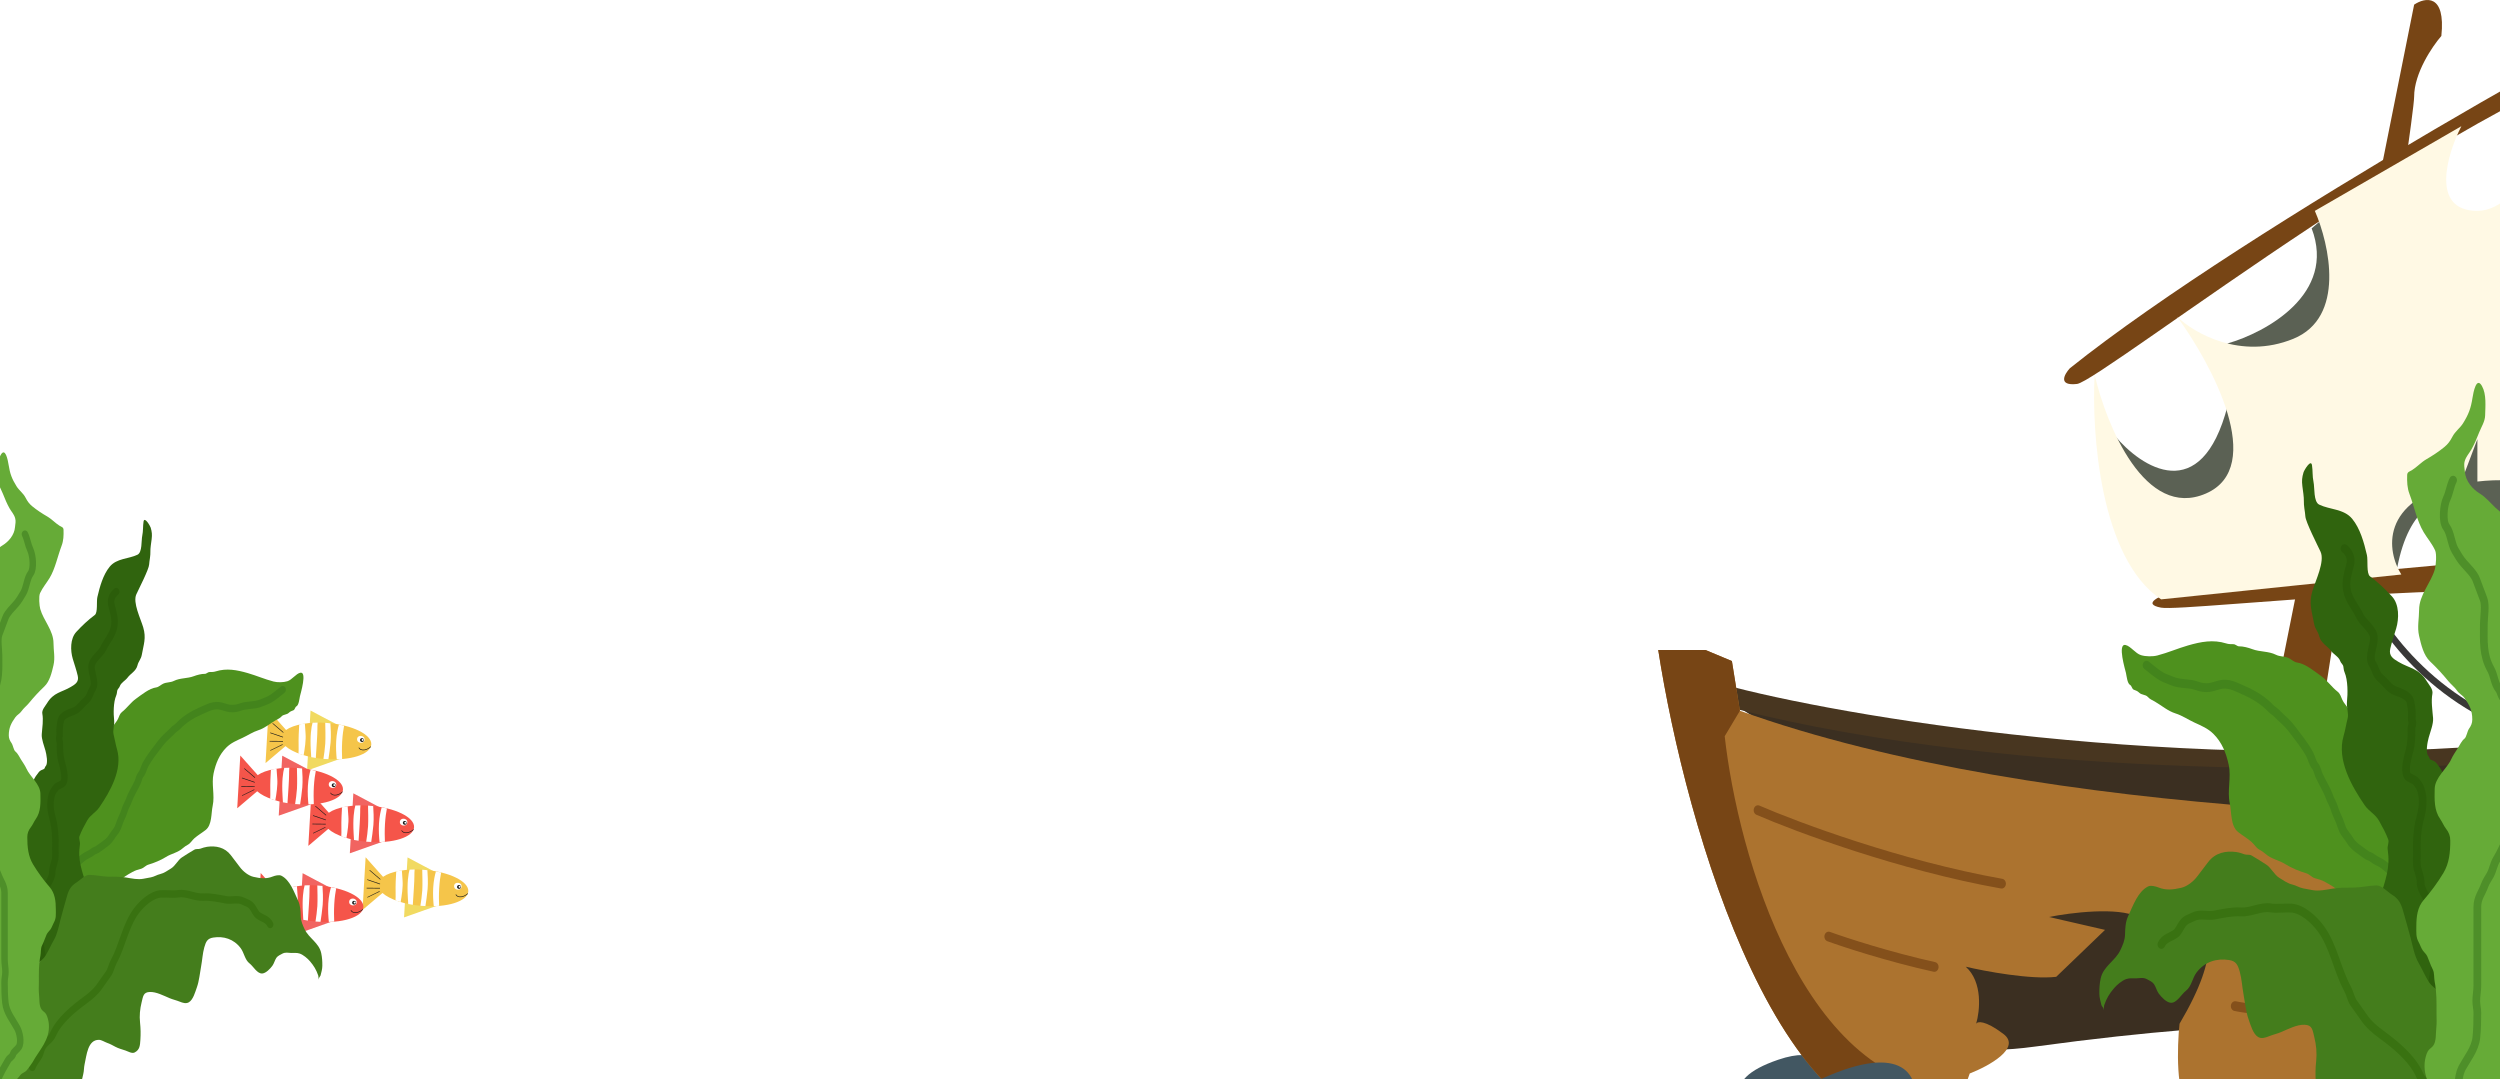 <svg preserveAspectRatio="none" width="1779" height="768" viewBox="0 0 1779 668" fill="none" xmlns="http://www.w3.org/2000/svg">
<g opacity="0.9">
<g filter="url(#filter0_d_0_1)">
<path d="M242.503 446.542L220.983 436.612L219.851 453.512L242.503 446.542Z" fill="#EFD650"/>
<path d="M241.149 466.766L219.629 456.836L218.496 473.736L241.149 466.766Z" fill="#EFD650"/>
<path fill-rule="evenodd" clip-rule="evenodd" d="M203.163 458.637C208.238 462.609 218.884 465.809 231.357 466.645C249.09 467.833 263.802 463.793 264.215 457.62C264.629 451.448 250.588 445.481 232.854 444.292C220.16 443.442 209.014 445.271 203.553 448.643L191.142 436.508L188.955 469.149L203.163 458.637Z" fill="#F4BF36"/>
<ellipse cx="2.667" cy="2.134" rx="2.667" ry="2.134" transform="matrix(-0.998 -0.067 -0.067 0.998 259.569 452.497)" fill="white"/>
<ellipse cx="1.399" cy="1.174" rx="1.399" ry="1.174" transform="matrix(-0.998 -0.066 -0.066 0.998 259.086 453.827)" fill="black"/>
<ellipse cx="0.732" cy="0.614" rx="0.732" ry="0.614" transform="matrix(-0.998 -0.066 -0.066 0.998 258.834 454.259)" fill="white"/>
<path fill-rule="evenodd" clip-rule="evenodd" d="M263.693 459.372C263.836 459.109 263.951 458.841 264.037 458.568C262.725 459.763 260.998 460.55 259.403 460.776C257.689 461.019 256.196 460.61 255.488 459.463L255.148 459.672C255.979 461.019 257.679 461.423 259.459 461.171C260.893 460.968 262.421 460.336 263.693 459.372Z" fill="black"/>
<path fill-rule="evenodd" clip-rule="evenodd" d="M243.449 466.587C243.309 463.749 243.222 459.761 243.494 455.697C243.779 451.443 244.391 448.097 244.877 445.97C243.683 445.712 242.449 445.477 241.182 445.267C240.479 447.343 239.542 450.845 239.236 455.411C238.949 459.701 239.286 463.919 239.636 466.79C240.94 466.752 242.213 466.684 243.449 466.587Z" fill="white"/>
<path fill-rule="evenodd" clip-rule="evenodd" d="M233.707 466.727C234.221 463.888 234.923 459.686 235.262 456.215C235.658 452.147 235.339 447.166 235.108 444.517C233.906 444.388 232.682 444.282 231.44 444.198C231.541 447.257 231.701 453.506 231.465 457.03C231.274 459.877 230.632 463.828 230.142 466.564C231.346 466.642 232.535 466.696 233.707 466.727Z" fill="white"/>
<path fill-rule="evenodd" clip-rule="evenodd" d="M224.724 465.985C225.153 460.605 225.923 450.529 225.851 448.456C225.799 446.977 225.916 445.318 226.04 444.062C224.805 444.067 223.593 444.098 222.41 444.154C221.561 446.832 220.555 452.147 221.196 461.509C221.301 463.057 221.389 464.369 221.462 465.475C222.525 465.663 223.613 465.833 224.724 465.985Z" fill="white"/>
<path fill-rule="evenodd" clip-rule="evenodd" d="M216.046 464.312C216.871 460.417 217.821 454.788 217.44 450.921C217.175 448.233 217.025 446.139 216.94 444.611C215.539 444.783 214.199 444.994 212.928 445.241C212.665 448.712 212.37 453.839 212.494 458.253C212.55 460.245 212.502 461.903 212.402 463.265C213.558 463.638 214.775 463.988 216.046 464.312Z" fill="white"/>
<path d="M201.629 450.219L193.991 444.539" stroke="black" stroke-width="0.399"/>
<path d="M201.434 453.1L192.311 450.387" stroke="black" stroke-width="0.399"/>
<path d="M201.372 455.682L191.854 455.609" stroke="black" stroke-width="0.399"/>
<path d="M201.133 457.606L192.375 461.333" stroke="black" stroke-opacity="0.86" stroke-width="0.399"/>
</g>
<g filter="url(#filter1_d_0_1)">
<path d="M311.534 537.452L290.013 527.522L288.881 544.422L311.534 537.452Z" fill="#EFD650"/>
<path d="M310.177 557.676L288.657 547.746L287.525 564.645L310.177 557.676Z" fill="#EFD650"/>
<path fill-rule="evenodd" clip-rule="evenodd" d="M272.19 549.545C277.265 553.518 287.91 556.718 300.383 557.553C318.117 558.742 332.828 554.701 333.241 548.529C333.655 542.356 319.614 536.389 301.881 535.201C289.186 534.35 278.04 536.179 272.579 539.551L260.168 527.416L257.981 560.058L272.19 549.545Z" fill="#F4BF36"/>
<ellipse cx="2.667" cy="2.134" rx="2.667" ry="2.134" transform="matrix(-0.998 -0.067 -0.067 0.998 328.598 543.407)" fill="white"/>
<ellipse cx="1.399" cy="1.174" rx="1.399" ry="1.174" transform="matrix(-0.998 -0.066 -0.066 0.998 328.115 544.737)" fill="black"/>
<ellipse cx="0.732" cy="0.614" rx="0.732" ry="0.614" transform="matrix(-0.998 -0.066 -0.066 0.998 327.862 545.168)" fill="white"/>
<path fill-rule="evenodd" clip-rule="evenodd" d="M332.717 550.286C332.86 550.023 332.976 549.755 333.062 549.482C331.751 550.675 330.026 551.46 328.433 551.686C326.719 551.929 325.225 551.52 324.517 550.373L324.178 550.582C325.008 551.929 326.708 552.333 328.489 552.081C329.92 551.878 331.447 551.247 332.717 550.286Z" fill="black"/>
<path fill-rule="evenodd" clip-rule="evenodd" d="M312.478 557.497C312.337 554.659 312.25 550.671 312.522 546.607C312.808 542.353 313.42 539.007 313.905 536.88C312.711 536.622 311.478 536.388 310.21 536.177C309.507 538.253 308.57 541.755 308.265 546.321C307.977 550.611 308.314 554.829 308.664 557.7C309.968 557.662 311.241 557.594 312.478 557.497Z" fill="white"/>
<path fill-rule="evenodd" clip-rule="evenodd" d="M302.733 557.635C303.248 554.796 303.949 550.595 304.288 547.123C304.685 543.055 304.365 538.075 304.134 535.425C302.932 535.297 301.708 535.19 300.467 535.107C300.568 538.166 300.727 544.415 300.491 547.938C300.3 550.786 299.658 554.736 299.168 557.472C300.372 557.55 301.562 557.604 302.733 557.635Z" fill="white"/>
<path fill-rule="evenodd" clip-rule="evenodd" d="M293.751 556.894C294.18 551.513 294.95 541.437 294.878 539.365C294.827 537.886 294.943 536.227 295.067 534.971C293.832 534.975 292.621 535.006 291.438 535.062C290.588 537.74 289.583 543.055 290.223 552.417C290.329 553.966 290.417 555.277 290.489 556.383C291.552 556.571 292.641 556.742 293.751 556.894Z" fill="white"/>
<path fill-rule="evenodd" clip-rule="evenodd" d="M285.075 555.223C285.899 551.327 286.85 545.698 286.469 541.832C286.204 539.144 286.053 537.05 285.968 535.521C284.568 535.694 283.227 535.904 281.956 536.151C281.693 539.622 281.399 544.749 281.522 549.163C281.578 551.155 281.531 552.814 281.431 554.175C282.586 554.548 283.804 554.899 285.075 555.223Z" fill="white"/>
<path d="M270.656 541.128L263.018 535.449" stroke="black" stroke-width="0.399"/>
<path d="M270.465 544.009L261.341 541.297" stroke="black" stroke-width="0.399"/>
<path d="M270.4 546.592L260.882 546.518" stroke="black" stroke-width="0.399"/>
<path d="M270.162 548.514L261.403 552.241" stroke="black" stroke-opacity="0.86" stroke-width="0.399"/>
</g>
<g filter="url(#filter2_d_0_1)">
<path d="M272.953 497.785L251.432 487.855L250.3 504.755L272.953 497.785Z" fill="#EF5350"/>
<path d="M271.596 518.008L250.076 508.079L248.944 524.978L271.596 518.008Z" fill="#EF5350"/>
<path fill-rule="evenodd" clip-rule="evenodd" d="M233.612 509.879C238.687 513.852 249.332 517.051 261.805 517.887C279.539 519.075 294.25 515.035 294.663 508.862C295.077 502.69 281.036 496.723 263.303 495.535C250.608 494.684 239.462 496.513 234.001 499.885L221.59 487.75L219.403 520.392L233.612 509.879Z" fill="#F44336"/>
<ellipse cx="2.667" cy="2.134" rx="2.667" ry="2.134" transform="matrix(-0.998 -0.067 -0.067 0.998 290.017 503.74)" fill="white"/>
<ellipse cx="1.399" cy="1.174" rx="1.399" ry="1.174" transform="matrix(-0.998 -0.066 -0.066 0.998 289.534 505.07)" fill="black"/>
<ellipse cx="0.732" cy="0.614" rx="0.732" ry="0.614" transform="matrix(-0.998 -0.066 -0.066 0.998 289.284 505.501)" fill="white"/>
<path fill-rule="evenodd" clip-rule="evenodd" d="M294.138 510.615C294.281 510.352 294.396 510.084 294.482 509.811C293.171 511.006 291.443 511.792 289.849 512.018C288.135 512.261 286.641 511.853 285.933 510.705L285.594 510.915C286.424 512.261 288.125 512.666 289.905 512.414C291.338 512.21 292.867 511.579 294.138 510.615Z" fill="black"/>
<path fill-rule="evenodd" clip-rule="evenodd" d="M273.9 517.829C273.759 514.991 273.672 511.003 273.944 506.939C274.229 502.685 274.841 499.34 275.327 497.212C274.133 496.955 272.9 496.72 271.632 496.509C270.929 498.586 269.992 502.088 269.686 506.654C269.399 510.943 269.736 515.161 270.086 518.032C271.39 517.994 272.663 517.926 273.9 517.829Z" fill="white"/>
<path fill-rule="evenodd" clip-rule="evenodd" d="M264.156 517.968C264.67 515.129 265.372 510.928 265.711 507.456C266.108 503.388 265.788 498.408 265.557 495.758C264.355 495.63 263.131 495.523 261.89 495.44C261.991 498.498 262.15 504.748 261.914 508.271C261.723 511.119 261.081 515.069 260.591 517.805C261.795 517.883 262.984 517.937 264.156 517.968Z" fill="white"/>
<path fill-rule="evenodd" clip-rule="evenodd" d="M255.171 517.228C255.6 511.847 256.37 501.771 256.298 499.699C256.247 498.22 256.363 496.561 256.487 495.305C255.252 495.31 254.041 495.341 252.858 495.396C252.008 498.075 251.003 503.389 251.643 512.751C251.749 514.3 251.837 515.611 251.909 516.717C252.972 516.905 254.061 517.076 255.171 517.228Z" fill="white"/>
<path fill-rule="evenodd" clip-rule="evenodd" d="M246.495 515.556C247.319 511.661 248.27 506.031 247.889 502.165C247.624 499.477 247.473 497.383 247.388 495.855C245.988 496.027 244.647 496.238 243.376 496.485C243.113 499.956 242.819 505.082 242.942 509.496C242.998 511.489 242.951 513.147 242.851 514.508C244.006 514.882 245.223 515.232 246.495 515.556Z" fill="white"/>
<path d="M232.076 501.461L224.438 495.782" stroke="black" stroke-width="0.399"/>
<path d="M231.884 504.342L222.76 501.629" stroke="black" stroke-width="0.399"/>
<path d="M231.819 506.925L222.301 506.852" stroke="black" stroke-width="0.399"/>
<path d="M231.581 508.848L222.822 512.575" stroke="black" stroke-opacity="0.86" stroke-width="0.399"/>
</g>
<g filter="url(#filter3_d_0_1)">
<path d="M236.867 547.21L215.346 537.28L214.214 554.179L236.867 547.21Z" fill="#EF5350"/>
<path d="M235.513 567.434L213.993 557.504L212.861 574.404L235.513 567.434Z" fill="#EF5350"/>
<path fill-rule="evenodd" clip-rule="evenodd" d="M197.529 559.304C202.603 563.276 213.249 566.476 225.722 567.312C243.455 568.5 258.167 564.46 258.58 558.287C258.994 552.115 244.953 546.148 227.22 544.959C214.525 544.109 203.379 545.938 197.918 549.31L185.507 537.175L183.32 569.816L197.529 559.304Z" fill="#F44336"/>
<ellipse cx="2.667" cy="2.134" rx="2.667" ry="2.134" transform="matrix(-0.998 -0.067 -0.067 0.998 253.932 553.165)" fill="white"/>
<ellipse cx="1.399" cy="1.174" rx="1.399" ry="1.174" transform="matrix(-0.998 -0.066 -0.066 0.998 253.449 554.494)" fill="black"/>
<ellipse cx="0.732" cy="0.614" rx="0.732" ry="0.614" transform="matrix(-0.998 -0.066 -0.066 0.998 253.198 554.926)" fill="white"/>
<path fill-rule="evenodd" clip-rule="evenodd" d="M258.057 560.04C258.2 559.777 258.315 559.509 258.401 559.236C257.09 560.431 255.363 561.217 253.769 561.443C252.055 561.686 250.561 561.277 249.854 560.13L249.514 560.339C250.344 561.686 252.045 562.09 253.825 561.838C255.258 561.635 256.786 561.003 258.057 560.04Z" fill="black"/>
<path fill-rule="evenodd" clip-rule="evenodd" d="M237.814 567.253C237.673 564.414 237.586 560.427 237.858 556.362C238.143 552.109 238.755 548.763 239.241 546.636C238.047 546.378 236.814 546.143 235.546 545.933C234.843 548.009 233.906 551.511 233.6 556.077C233.313 560.367 233.65 564.585 234 567.456C235.304 567.418 236.577 567.349 237.814 567.253Z" fill="white"/>
<path fill-rule="evenodd" clip-rule="evenodd" d="M228.072 567.394C228.586 564.555 229.288 560.353 229.627 556.882C230.023 552.814 229.704 547.834 229.473 545.184C228.271 545.055 227.047 544.949 225.805 544.865C225.906 547.924 226.066 554.173 225.83 557.697C225.639 560.544 224.997 564.495 224.507 567.231C225.711 567.309 226.9 567.363 228.072 567.394Z" fill="white"/>
<path fill-rule="evenodd" clip-rule="evenodd" d="M219.09 566.652C219.519 561.272 220.289 551.196 220.217 549.123C220.166 547.644 220.282 545.985 220.406 544.729C219.171 544.734 217.96 544.765 216.777 544.821C215.927 547.499 214.922 552.814 215.562 562.176C215.668 563.724 215.756 565.036 215.828 566.142C216.891 566.33 217.98 566.5 219.09 566.652Z" fill="white"/>
<path fill-rule="evenodd" clip-rule="evenodd" d="M210.411 564.981C211.236 561.086 212.187 555.456 211.805 551.59C211.541 548.901 211.39 546.807 211.305 545.279C209.905 545.451 208.564 545.662 207.293 545.909C207.03 549.38 206.735 554.507 206.859 558.921C206.915 560.914 206.868 562.572 206.768 563.933C207.923 564.307 209.14 564.657 210.411 564.981Z" fill="white"/>
<path d="M195.992 550.886L188.354 545.207" stroke="black" stroke-width="0.399"/>
<path d="M195.801 553.767L186.677 551.055" stroke="black" stroke-width="0.399"/>
<path d="M195.735 556.349L186.217 556.276" stroke="black" stroke-width="0.399"/>
<path d="M195.5 558.272L186.741 561.999" stroke="black" stroke-opacity="0.86" stroke-width="0.399"/>
</g>
<g filter="url(#filter4_d_0_1)">
<path d="M222.36 474.498L200.84 464.568L199.707 481.468L222.36 474.498Z" fill="#EF5350"/>
<path d="M221.003 494.722L199.483 484.792L198.351 501.691L221.003 494.722Z" fill="#EF5350"/>
<path fill-rule="evenodd" clip-rule="evenodd" d="M183.018 486.592C188.093 490.564 198.738 493.764 211.211 494.599C228.945 495.788 243.656 491.747 244.069 485.575C244.483 479.402 230.442 473.435 212.709 472.247C200.014 471.396 188.868 473.225 183.407 476.597L170.996 464.462L168.809 497.104L183.018 486.592Z" fill="#F44336"/>
<ellipse cx="2.667" cy="2.134" rx="2.667" ry="2.134" transform="matrix(-0.998 -0.067 -0.067 0.998 239.424 480.453)" fill="white"/>
<ellipse cx="1.399" cy="1.174" rx="1.399" ry="1.174" transform="matrix(-0.998 -0.066 -0.066 0.998 238.942 481.783)" fill="black"/>
<ellipse cx="0.732" cy="0.614" rx="0.732" ry="0.614" transform="matrix(-0.998 -0.066 -0.066 0.998 238.691 482.215)" fill="white"/>
<path fill-rule="evenodd" clip-rule="evenodd" d="M243.546 487.326C243.689 487.063 243.804 486.795 243.89 486.522C242.578 487.718 240.849 488.505 239.254 488.731C237.54 488.974 236.047 488.566 235.339 487.418L234.999 487.628C235.83 488.974 237.53 489.379 239.31 489.126C240.744 488.923 242.274 488.291 243.546 487.326Z" fill="black"/>
<path fill-rule="evenodd" clip-rule="evenodd" d="M223.307 494.541C223.166 491.703 223.079 487.715 223.352 483.651C223.637 479.397 224.249 476.052 224.734 473.924C223.54 473.667 222.307 473.432 221.039 473.221C220.336 475.298 219.4 478.8 219.094 483.366C218.806 487.655 219.143 491.873 219.493 494.744C220.798 494.706 222.071 494.638 223.307 494.541Z" fill="white"/>
<path fill-rule="evenodd" clip-rule="evenodd" d="M213.565 494.682C214.079 491.843 214.781 487.641 215.119 484.17C215.516 480.102 215.196 475.121 214.965 472.472C213.763 472.343 212.54 472.236 211.298 472.153C211.399 475.212 211.558 481.461 211.322 484.985C211.132 487.832 210.489 491.783 209.999 494.519C211.203 494.597 212.393 494.651 213.565 494.682Z" fill="white"/>
<path fill-rule="evenodd" clip-rule="evenodd" d="M204.58 493.94C205.009 488.559 205.779 478.483 205.707 476.411C205.656 474.932 205.772 473.273 205.897 472.017C204.661 472.022 203.45 472.053 202.267 472.109C201.417 474.787 200.412 480.102 201.052 489.464C201.158 491.012 201.246 492.323 201.318 493.43C202.381 493.618 203.47 493.788 204.58 493.94Z" fill="white"/>
<path fill-rule="evenodd" clip-rule="evenodd" d="M195.903 492.269C196.727 488.373 197.678 482.744 197.297 478.878C197.032 476.19 196.881 474.096 196.796 472.567C195.396 472.74 194.055 472.951 192.784 473.197C192.521 476.668 192.227 481.795 192.351 486.209C192.406 488.201 192.359 489.86 192.259 491.221C193.415 491.594 194.632 491.945 195.903 492.269Z" fill="white"/>
<path d="M181.485 478.175L173.847 472.495" stroke="black" stroke-width="0.399"/>
<path d="M181.291 481.055L172.167 478.343" stroke="black" stroke-width="0.399"/>
<path d="M181.229 483.637L171.71 483.564" stroke="black" stroke-width="0.399"/>
<path d="M180.99 485.56L172.231 489.287" stroke="black" stroke-opacity="0.86" stroke-width="0.399"/>
</g>
</g>
<path d="M1859.78 156.73C1850.67 132.114 1875.36 58.722 1888.84 25.104L1809.64 133.368C1745.86 148.869 1711.84 148.926 1655.79 133.368L1644.96 141.345C1662.74 181.915 1612.49 205.733 1585.13 212.571V251.318C1566.44 313.769 1523.78 289.495 1504.79 269.552L1534.99 333.371L1705.93 351.035C1722.69 276.315 1791.98 317.986 1786.28 345.907L1867.76 340.209C1823.31 317.986 1838.7 210.862 1844.4 197.186C1848.96 186.246 1836.42 176.673 1829.58 173.254C1843.45 178.003 1868.9 181.346 1859.78 156.73Z" fill="#5B6154"/>
<path d="M1685.99 371.548C1699.29 396.43 1746.05 448.7 1826.74 458.729" stroke="#393837" stroke-width="4.486"/>
<path d="M1764.05 311.148C1775.64 349.895 1810.44 435.823 1856.93 469.555" stroke="#393837" stroke-width="4.486"/>
<path d="M1255.79 692.351C1240.4 685.703 1220.8 669.103 1265.47 655.883C1321.31 639.359 1297.95 699.758 1255.79 692.351Z" fill="#425762"/>
<path d="M1733.86 690.072H1693.4C1675.74 676.396 1708.78 658.162 1733.86 667.279C1753.91 674.573 1742.21 685.513 1733.86 690.072Z" fill="#425762"/>
<path d="M1480.86 729.389V711.725L1546.96 674.687L1542.4 694.061L1480.86 729.389Z" fill="#AC732F"/>
<path d="M1483.71 736.227L1480.29 728.249L1542.4 693.491L1547.53 673.548L1551.52 686.083L1544.68 702.038L1483.71 736.227Z" fill="#6C4A25"/>
<path d="M1509.49 729.288L1517.41 713.503L1593.1 710.07L1580.34 725.337L1509.49 729.288Z" fill="#AC732F"/>
<path d="M1508.97 736.678L1509.49 728.014L1580.59 724.828L1594.13 709.308L1592.06 722.3L1578.79 733.489L1508.97 736.678Z" fill="#6C4A25"/>
<path d="M1448.01 647.787C1362.49 657.954 1365.28 626.356 1377.36 609.286L1448.01 550.974L1606.13 545.741V635.078C1589.06 635.078 1533.54 637.62 1448.01 647.787Z" fill="#3B2F21"/>
<path d="M1478.01 237.643C1464.33 239.01 1468.89 231.755 1472.88 227.956C1600.52 139.066 1897.39 -2.817 1891.69 4.591C1887.13 10.517 1893.59 21.495 1897.39 26.243C1768.61 48.466 1495.1 235.933 1478.01 237.643Z" fill="#774515"/>
<path d="M1329.86 490.068L1234.13 435.936C1563.48 490.068 1729.3 466.706 1803.94 466.706C1863.66 466.706 1886.56 500.895 1890.55 517.989L1329.86 490.068Z" fill="#3B2F21"/>
<path d="M1537.84 376.107C1523.71 373.827 1537.27 368.699 1545.82 366.42C1662.44 355.214 1891.8 335.308 1876.31 345.337C1860.81 355.366 1869.85 370.029 1876.31 376.107C1818.19 351.035 1555.5 378.956 1537.84 376.107Z" fill="#774515"/>
<path d="M1826.93 457.29C1573.44 480.995 1325.91 445.893 1233.83 425.379V438.485C1436.98 483.617 1705.49 478.184 1814.35 469.827L1880.69 506.866L1927.59 499.458L1826.93 457.29Z" fill="#483620"/>
<path d="M1717.9 2.881L1601.66 507.733H1640.41C1666.24 364.521 1717.9 74.449 1717.9 59.862C1717.9 45.275 1730.82 28.713 1737.27 22.255C1740.46 -4.184 1725.69 -1.677 1717.9 2.881Z" fill="#774515"/>
<path d="M1387.98 698.049C1268.09 722.665 1199.37 511.151 1180 402.318H1213.62L1232.42 409.155L1238.12 439.925C1455.56 507.846 1787.61 510.391 1926.45 503.174L1864.34 619.415C1795.39 657.592 1569.75 693.49 1557.78 684.943C1548.21 678.105 1549.24 647.906 1550.95 633.66C1581.94 588.075 1571.08 573.64 1561.77 572.121C1554.18 573.26 1535.45 573.944 1521.32 567.562C1507.18 561.18 1473.26 564.903 1458.07 567.562L1497.95 575.54L1463.2 604.6C1444.96 606.423 1412.67 601.181 1398.81 598.332C1411.11 607.905 1408.87 625.873 1406.21 633.66C1407.16 632.141 1412.37 631.267 1425.59 639.928C1438.81 648.589 1415.14 659.872 1401.66 664.43L1387.98 698.049Z" fill="#AC732F"/>
<path d="M1387.98 698.049C1268.09 722.665 1199.37 511.151 1180 402.318H1213.62L1232.42 409.155L1238.12 439.925L1227.3 455.678C1236.59 528.239 1283.32 673.725 1395.86 675.18L1387.98 698.049Z" fill="#774515"/>
<path d="M1307.64 729.958C1266.8 723.69 1207.58 702.379 1297.38 667.279C1409.64 623.404 1354.08 744.203 1307.64 729.958Z" fill="#425762"/>
<path d="M1537.84 370.978C1494.53 345.907 1488.27 267.843 1490.54 231.945C1498.9 263.284 1526.44 321.861 1569.75 305.45C1613.05 289.04 1574.12 225.677 1549.24 196.047C1561.2 206.113 1594.48 222.942 1631.86 209.722C1669.24 196.502 1657.69 151.412 1647.24 130.519L1751.52 78.096C1741.26 95.57 1729.18 130.519 1762.91 130.519C1796.65 130.519 1822.93 70.119 1831.86 39.919L1891.69 26.813C1848.96 74.107 1851.81 113.994 1844.4 130.519C1838.47 143.738 1806.98 146.283 1791.98 145.903L1831.86 152.741C1820.47 166.872 1827.11 187.499 1831.86 196.047C1815 191.944 1798.24 203.454 1791.98 209.722H1826.73C1797.1 255.307 1848.2 317.606 1877.45 343.057L1801.09 348.186L1791.98 332.801C1836.65 298.156 1791.22 295.193 1762.91 298.043V271.831L1751.52 298.043C1692.71 309.895 1698.53 341.348 1708.78 355.593L1537.84 370.978Z" fill="#FFF9E4"/>
<path d="M1250.94 501.458C1278.74 511.968 1352.33 535.778 1424.36 546.935" stroke="#774515" stroke-opacity="0.75" stroke-width="6.064" stroke-linecap="round"/>
<path d="M1623.85 573.615C1646.83 575.903 1701.18 579.106 1734.82 573.615" stroke="#774515" stroke-opacity="0.75" stroke-width="6.064" stroke-linecap="round"/>
<path d="M1301.27 579.678C1312.75 583.317 1343.86 592.169 1376.46 598.476" stroke="#774515" stroke-opacity="0.75" stroke-width="6.064" stroke-linecap="round"/>
<path d="M1590.5 622.73C1605.4 625.475 1652.93 629.319 1723.9 622.73" stroke="#774515" stroke-opacity="0.75" stroke-width="6.064" stroke-linecap="round"/>
<path d="M3.357 607.57C-0.435 610.338 -5.64 612.207 -10.254 611.051C-12.583 609.052 -11.814 601.903 -10.296 599.276C-8.753 596.604 -8.491 593.421 -6.901 590.729C-5.625 588.569 -2.407 584.89 -0.215 583.494C2.596 581.705 4.77 579.217 7.437 577.407C10.446 575.364 14.972 572.014 16.089 568.437C16.959 565.65 17.433 562.734 18.223 559.923C18.99 557.195 21.462 553.83 22.936 551.393C25.266 547.543 28.79 545.257 29.96 540.588L32.85 529.061C33.726 525.564 35.088 522.71 37.048 519.81C39.178 516.659 45.251 516.363 48.572 514.937C54.117 512.556 61.939 507.794 64.113 501.951C65.309 498.737 66.84 495.931 67.713 492.447C68.466 489.442 69.898 486.698 70.56 483.588C72.073 476.484 71.972 468.448 75.257 461.793C76.167 459.95 76.276 457.749 76.931 455.809C77.72 453.47 79.173 451.508 80.505 449.465C81.562 447.842 83.169 446.565 84.029 444.849C84.826 443.256 85.32 441.685 86.815 440.674C90.376 438.268 92.974 434.84 96.646 432.557C100.677 430.051 106.239 426.018 111.16 425.475C112.893 425.283 114.502 423.83 116.124 423.168C118.536 422.185 121.276 422.525 123.724 421.453C128.117 419.529 133.359 420.038 137.891 418.53C140.102 417.795 143.421 417.005 145.811 417.069C146.949 417.1 147.769 415.959 149.259 415.95C150.79 415.94 151.956 415.969 153.427 415.567C161.249 413.429 168.575 414.665 176.313 416.604C182.407 418.132 188.403 420.418 194.635 421.823C197.481 422.465 201.646 422.411 204.494 421.649C207.753 420.777 210.647 416.987 213.644 416.389C218.736 415.374 213.851 429.313 213.447 430.924C213.027 432.598 212.648 436.404 210.938 437.186C209.919 437.652 209.886 439.268 208.758 439.633C207.626 440 206.475 440.348 205.556 441.163C204.106 442.447 201.681 442.123 200.453 443.33C199.136 444.624 197.812 444.977 196.218 445.784C191.942 447.947 188.418 450.72 183.768 451.991C179.736 453.093 176.279 455.212 172.449 456.742C168.271 458.41 164.351 459.799 160.989 462.745C156.122 467.011 153.576 472.327 151.989 478.658C150.336 485.254 152.967 492.254 151.355 498.687C150.184 503.356 150.982 510.548 146.334 513.718C143.761 515.473 140.726 517.005 138.29 518.872C136.671 520.113 135.589 521.922 133.76 522.783C132.527 523.364 131.147 524.152 130.074 524.992C126.499 527.79 121.918 528.303 118.058 530.438C114.489 532.413 109.512 534.169 105.559 535.172C103.682 535.648 102.197 537.285 100.579 537.683C98.117 538.289 96.553 538.597 94.142 539.759C91.156 541.198 87.02 543.199 84.779 545.592C82.662 547.852 80.262 548.762 78.405 551.164C76.703 553.367 75.932 555.96 73.897 557.9C72.097 559.618 70.655 563.973 68.603 564.997C66.342 566.126 63.816 568.923 61.551 569.529C59.636 570.041 58.544 571.016 56.874 571.803C55.667 572.371 54.406 571.848 53.295 572.472C49.419 574.646 44.973 574.216 40.765 574.97C33.636 576.247 25.245 575.156 20.11 581.14C17.561 584.111 15.73 587.785 14.094 591.397C12.849 594.143 12.294 598.993 10.092 601.114C7.771 603.349 6.072 605.589 3.357 607.57Z" fill="#4E911E"/>
<path d="M201.136 426.902C198.244 428.882 195.179 431.259 192.023 432.812C190.057 433.779 187.788 434.358 185.732 435.131C181.024 436.9 175.698 436.084 170.959 437.665C168.63 438.442 166.02 438.731 163.551 438.475C160.806 438.191 158.241 436.992 155.466 436.794C150.728 436.458 146.767 438.522 142.426 440.166C137.015 442.215 131.033 445.371 126.8 449.356C125.685 450.406 124.236 450.972 123.095 452.054C121.918 453.17 120.707 454.133 119.431 455.127C117.378 456.725 115.613 458.378 113.909 460.345C110.322 464.484 106.364 468.664 103.528 473.248C102.381 475.103 101.837 477.737 100.346 479.282C98.986 480.692 98.775 482.623 97.874 484.343C95.963 487.985 93.251 491.505 91.716 495.349C90.886 497.43 89.514 499.078 88.821 501.167C88.163 503.151 87.156 505.113 86.168 506.95C85.262 508.634 84.743 510.483 83.901 512.197C82.826 514.386 80.696 516.122 79.34 518.154C77.941 520.249 75.688 521.781 73.562 523.076C72.111 523.96 70.719 524.909 69.24 525.754C68.206 526.345 67.132 526.407 66.184 527.099C64.149 528.584 61.544 529.257 59.453 530.632C56.984 532.255 54.792 534.289 52.306 535.902C49.876 537.479 46.827 539.343 45.133 541.665C43.512 543.888 42.063 546.223 40.459 548.458C39.311 550.057 37.154 551.886 35.479 552.909C33.363 554.201 32.074 556.303 30.011 557.679C27.789 559.161 26.023 561.306 24.344 563.244" stroke="#43841C" stroke-width="4.611" stroke-linecap="round"/>
<path d="M101.918 388.315C100.069 382.875 94.323 372.93 97.031 367.83C98.7 364.686 106.016 352.276 106.131 349.357C106.184 348.027 106.459 347.174 106.718 345.288C106.951 343.585 107.039 342.847 107.007 341.755C106.933 339.219 107.569 336.206 107.915 333.68C108.299 330.87 108.126 329.21 107.24 326.604C106.831 325.402 102.766 319.455 102.152 322.835C101.62 325.769 101.978 328.523 101.248 331.486C100.48 334.604 101.323 341.855 97.853 343.328C91.523 346.016 83.048 345.471 78.074 350.744C73.343 355.759 71.021 363.059 69.287 369.571C68.573 372.249 69.704 379.197 67.441 380.656C62.7 383.712 58.349 387.282 54.276 391.129C49.878 395.283 50.04 402.646 51.784 407.778C52.971 411.271 54.41 414.768 55.335 418.336C56.309 422.092 53.536 423.536 50.486 425.125L50.425 425.157C43.9 428.556 38.147 428.465 33.448 435.273C32.22 437.05 29.582 439.389 30.125 441.785C30.96 445.474 30.074 450.626 29.716 454.381C29.423 457.45 31.431 461.667 32.331 464.565C33.012 466.755 34.38 472.454 32.492 474.199C31.732 474.902 32.083 475.722 31.018 476.084C29.701 476.532 28.523 476.875 27.576 477.946C26.546 479.111 24.273 481.57 24.025 482.998C22.666 490.838 21.733 498.542 19.799 506.196C18.11 512.886 17.117 519.562 14.044 525.8C10.844 532.295 7.818 538.724 5.735 545.58C3.09 554.284 2.693 564.682 5.622 573.301C7.267 578.141 8.246 583.055 9.899 587.918C10.46 589.568 11.801 596.986 13.423 597.947C14.552 598.615 20.413 598.032 21.824 597.552C26.235 596.053 30.608 594.331 35.306 594.007C41.898 593.552 53.399 590.569 57.285 584.806C62.416 577.197 68.316 572.24 67.584 562.62C67.308 558.998 64.801 556.016 63.681 552.72C62.376 548.883 60.472 545.317 59.194 541.557C57.772 537.372 56.634 533.822 56.417 529.429C56.306 527.18 56.499 524.873 56.884 522.657C57.175 520.975 55.901 519.099 56.566 517.536C57.992 514.182 59.934 511.143 61.913 508.044L61.988 507.927C64.308 504.296 68.075 503.016 70.711 499.656C78.154 490.169 87.509 476.229 83.254 463.711C82.235 460.713 81.715 457.527 80.805 454.47C80.113 452.146 81.565 448.597 81.238 446.018C80.692 441.7 80.619 434.694 82.689 430.492C83.171 429.513 83.204 428.571 83.408 427.518C83.611 426.475 84.884 425.777 85.246 424.779C86.046 422.567 89.193 421.277 90.74 419.451C92.986 416.799 96.809 415.441 97.832 411.811C98.552 409.257 100.367 407.998 100.913 405.266C102.188 398.879 104.182 394.978 101.918 388.315Z" fill="#30640E"/>
<path d="M30.641 593.473C29.022 587.366 28.784 581.294 26.837 575.196C25.292 570.359 27.527 565.866 27.675 560.968C27.765 557.974 30.528 556.798 30.826 553.866C31.294 549.249 37.315 544.626 37.169 539.912C37.098 537.601 38.329 535.07 39.007 532.703C39.826 529.84 39.257 526.726 39.392 523.774C39.634 518.48 39.16 511.969 37.542 506.905C35.98 502.01 35.067 496.561 37.045 491.56C37.71 489.879 38.514 489.057 39.669 487.637C40.938 486.076 44.222 485.756 45.106 484.396C47.097 481.33 44.766 474.377 43.721 471.103C42.853 468.386 42.504 463.77 42.66 460.944C42.726 459.732 42.495 458.891 42.156 457.718C41.785 456.43 42.608 455.692 42.458 454.536C42.126 451.988 42.633 448.181 43.352 445.671C44.235 442.587 49.522 441.142 52.172 440.296C56.034 439.063 57.662 436.22 60.87 433.831C64.117 431.412 63.941 428.99 66.069 426.075C68.846 422.272 64.123 415.573 65.326 411.373C66.404 407.609 71.708 404.661 73.618 401.162C75.98 396.834 80.36 392.722 81.271 387.656C82.102 383.029 80.876 379.585 79.424 375.038C78.229 371.294 79.707 368.388 82.699 366.203" stroke="#2B5D0A" stroke-width="4.611" stroke-linecap="round"/>
<path d="M6.912 640.673C6.173 643.471 6.153 646.747 5.848 649.624C4.93 653.753 5.126 653.357 5.012 654.582C4.731 657.594 4.132 660.49 5.748 663.483C9.557 670.535 17.073 673.857 24.494 675.937C32.321 678.131 42.224 682.174 50.043 677.951C53.076 676.314 55.647 675.092 57.166 671.775C58.131 669.669 58.565 667.094 59.232 664.86C59.842 662.817 59.667 660.743 60.19 658.742C61.674 653.067 62.381 643.536 70.426 643.598C72.253 643.612 74.51 644.962 76.281 645.491C78.287 646.09 80.235 647.027 82.124 647.912C84.385 648.971 86.936 649.51 89.32 650.222C91.217 650.789 93.933 652.294 95.855 651.402C99.412 649.751 99.626 647.259 99.894 643.644C100.173 639.889 100.108 636.625 99.652 632.87C99.135 628.609 99.601 624.541 100.762 620.424C101.845 616.583 101.97 614.122 106.598 613.976C111.242 613.83 116.443 616.267 120.721 617.824C123.067 618.678 125.519 619.127 127.872 619.96C129.901 620.678 132.353 621.408 134.383 620.359C137.457 618.772 138.899 614.041 140.138 611.006C141.719 607.131 142.229 602.262 143.108 598.15C143.968 594.133 144.131 590.25 145.389 586.311C146.576 582.594 147.768 580.836 151.756 580.295C159.078 579.302 166.298 581.115 171.242 586.823C173.783 589.757 174.188 594.082 177.621 596.34C180.205 598.039 183.121 602.913 186.763 602.53C189.334 602.261 192.185 599.67 193.767 597.831C195.044 596.347 195.515 594.313 196.682 592.812C197.578 591.661 199.572 590.878 200.866 590.28C203.094 589.25 204.956 589.748 207.292 589.833C209.427 589.911 211.18 589.578 213.295 590.21C215.753 590.944 218.857 593.181 220.617 595.004C223.367 597.85 224.982 600.107 226.477 603.835C226.605 604.154 226.712 605.628 226.687 606.233C226.631 606.348 226.592 606.434 226.609 606.465C226.654 606.548 226.678 606.443 226.687 606.233C226.796 606.008 226.971 605.672 226.918 605.431C226.878 605.251 227.985 604.173 228.096 603.803C228.656 601.926 229.357 599.777 229.37 597.811C229.39 594.968 229.247 592.674 228.575 589.913C227.028 583.553 219.779 580.694 216.791 575.161C215.397 572.58 214.095 570.103 214 567.102C213.894 563.715 213.762 560.465 212.114 557.414C209.164 551.95 206.347 544.712 200.233 542.021C198.597 541.301 195.671 541.96 194.101 542.507C189.354 544.161 185.181 543.678 180.33 542.707C176.787 541.998 172.99 539.377 170.655 536.631C168.564 534.173 166.421 531.799 164.298 529.358C159.949 524.359 153.512 523.363 147.389 524.115C145.654 524.328 144.239 524.775 142.567 525.281C141.02 525.75 139.727 525.171 138.14 525.987C135.216 527.49 132.278 529.049 129.429 530.691C126.555 532.348 124.801 535.867 121.741 537.52C119.446 538.759 116.591 540.507 114.025 540.993C111.719 541.429 109.704 542.665 107.367 543.027C105.542 543.31 103.789 543.584 101.989 543.899C98.156 544.571 93.568 543.699 89.778 543.133C85.505 542.494 81.04 542.693 76.696 542.589C72.295 542.484 68.066 541.572 63.684 541.487C60.367 541.423 57.152 544.742 54.437 546.208C50.761 548.193 49.016 550.459 47.722 554.518C46.204 559.284 44.582 564.009 43.148 568.811C41.878 573.063 40.879 578.046 38.367 581.802C36.219 585.013 34.593 588.445 32.315 591.613C30.544 594.075 27.265 595.707 25.035 597.775C22.57 600.061 19.246 602.349 17.624 605.346C15.471 609.325 14.18 614.437 13.071 618.825L13.003 619.093C11.85 623.659 10.134 628.099 9.1 632.701C8.501 635.368 7.613 638.023 6.912 640.673Z" fill="#447D1C"/>
<path d="M22.978 660.672C23.891 658.45 25.913 656.099 27.394 654.213C28.744 652.493 28.928 650.703 29.885 648.794C31.793 644.991 35.766 644.065 37.668 640.272C42.075 631.485 52.475 624.211 60.561 619.069C64.407 616.622 68.331 613.779 71.152 610.09C73.111 607.528 75.278 605.139 77.251 602.6C78.941 600.425 79.401 597.618 80.855 595.317C87 585.586 89.282 572.907 96.883 563.969C101.006 559.121 107.984 553.631 114.574 553.274C118.555 553.059 123.15 553.707 126.985 553.172C132.714 552.373 138.911 555.626 144.822 555.272C149.697 554.98 155.652 556.065 160.527 556.894C164.661 557.597 169.144 556.031 173.065 557.782C175.729 558.971 177.29 558.954 179.413 561.238C180.671 562.591 181.947 565.347 183.409 566.373C186.34 568.431 190.391 568.742 192.253 572.189" stroke="#397211" stroke-width="4.611" stroke-linecap="round"/>
<path d="M5.674 682.863C7.3 680.154 8.316 675.16 8.997 671.981C9.935 671.512 10.559 669.118 11.59 668.305C12.965 667.221 13.489 666.406 14.665 665.23C15.953 663.942 17.991 663.726 19.276 662.156C20.168 661.065 22.512 658.515 23.119 657.545C28.044 649.665 35.622 643.804 34.756 633.845C34.597 632.021 33.87 629.369 32.896 627.84C32.11 626.604 30.726 626.052 29.726 624.975C27.666 622.756 28.152 618.367 27.775 615.586C27.441 613.125 27.653 610.536 27.653 608.056C27.653 602.601 27.48 596.944 28.751 591.625C29.217 589.671 28.843 586.981 29.878 585.254C31.2 583.052 31.984 580.704 33.14 578.456C33.838 577.1 34.948 576.436 35.884 575.286C36.952 573.974 37.419 572.415 38.322 571.018C40.063 568.328 39.725 565.999 39.725 562.818C39.725 557.774 39.093 552.828 35.335 549.07C31.055 544.789 26.969 539.972 23.538 535.017C20.01 529.92 19.422 524.13 19.422 518.159C19.422 515.739 20.298 513.847 21.922 512.032C23.406 510.374 24.062 508.666 25.458 506.941C29.134 502.4 28.872 496.853 28.751 491.272C28.62 485.263 21.416 480.77 18.843 475.787C17.861 473.884 16.191 471.827 14.911 470.056C13.787 468.499 12.586 466.22 10.979 465.148C9.661 464.269 9.295 461.244 8.174 459.874C6.98 458.415 6.253 457.012 6.253 455.119C6.253 450.42 7.972 447.562 10.918 443.962C12.197 442.398 14.05 441.806 15.338 440.151C16.76 438.322 18.909 436.949 20.52 435.243C24.066 431.489 27.537 428.198 31.494 424.94C35.39 421.731 36.822 416.362 38.062 411.712L38.079 411.649C39.303 407.057 38.079 402.703 38.079 398.175C38.079 390.225 30.936 384.075 28.629 376.897C28.004 374.954 27.447 369.079 28.507 367.112C30.454 363.495 33.117 360.896 35.335 357.692C39.307 351.955 41.042 344.173 43.81 337.847C45.245 334.565 45.316 331.478 45.212 327.94C45.162 326.254 43.637 326.093 42.377 325.41C39.312 323.75 36.782 321.256 33.689 319.709C30.027 317.879 26.252 315.721 22.959 313.369C20.817 311.839 19.502 310.263 18.203 308.065C16.498 305.179 13.616 303.576 11.771 300.992C8.466 296.366 7.104 293.23 6.132 287.762C5.594 284.738 3.765 276.529 0.462 281.635C-2.297 285.899 -1.564 292.078 -1.428 296.969C-1.343 300.046 0.886 302.999 2.108 305.687C3.492 308.732 4.964 311.843 6.802 314.649C8.217 316.809 9.946 318.227 10.765 320.685C11.445 322.725 10.863 324.214 10.674 326.294C10.234 331.13 6.12 335.266 1.864 337.512C-1.701 339.393 -4.43 342.3 -7.464 344.828C-9.764 346.745 -11.48 347.166 -12.403 350.163C-13.851 354.869 -13.5 359.645 -13.5 364.521C-13.5 371.842 -17.615 377.08 -20.755 383.36C-24.046 389.941 -29.983 394.376 -33.802 400.583C-34.884 402.341 -36.843 403.122 -37.674 405.034C-39.257 408.676 -43.611 411.303 -46.179 414.209C-48.374 416.694 -50.812 419.973 -50.812 423.354V429.451C-50.812 436.565 -48.565 441.907 -46.148 448.412C-43.998 454.201 -43.507 459.064 -46.148 464.873C-48.604 470.276 -51.422 475.625 -53.983 481.03C-56.399 486.131 -55.892 495.47 -53.861 500.661C-49.209 512.55 -35.909 522.201 -38.314 536.328C-39.45 543.004 -41.581 549.173 -42.582 555.929C-43.578 562.651 -44.158 568.963 -42.886 575.682C-41.699 581.959 -39.299 590.151 -35.022 595.039C-33.737 596.507 -33.605 598.69 -32.156 599.978C-31.005 601.001 -29.893 601.819 -28.925 603.057C-27.754 604.553 -25.705 605.622 -24.901 607.355C-23.446 610.488 -19.711 614.009 -17.341 616.561C-14.973 619.111 -13.251 622.882 -12.982 626.377C-12.676 630.349 -12.329 636.061 -13.774 639.82C-15.542 644.415 -16.274 649.349 -17.768 653.995C-19.66 659.882 -20.633 665.979 -20.633 672.255C-20.633 678.06 -23.503 682.987 -23.377 688.808C-23.318 691.53 -20.025 701.412 -16.244 701.611C-14.706 701.692 -12.778 701.863 -11.427 701.062C-10.583 700.562 -8.985 699.106 -8.257 698.898C-6.332 698.348 -5.488 695.853 -3.898 694.752C-1.228 692.904 1.127 689.395 2.291 686.369C2.955 684.641 4.767 684.376 5.674 682.863Z" fill="#66AB37"/>
<path d="M17.744 330.612C19.506 333.783 19.825 337.033 21.579 340.29C23.375 343.625 24.363 351.955 21.794 354.951C19.077 358.122 18.945 363.664 16.489 367.211C14.689 369.811 13.524 371.681 11.327 373.878C9.106 376.099 5.252 379.285 3.943 382.23C2.427 385.641 1.009 389.16 -0.502 392.518C-1.932 395.697 -0.645 402.053 -0.645 405.638C-0.645 414.492 0.032 421.503 -4.839 429.081C-6.932 432.337 -6.966 436.461 -9.678 439.333C-10.758 440.476 -11.064 442.959 -12.259 443.706C-13.517 444.492 -14.478 445.95 -15.486 447.076C-16.606 448.328 -17.226 449.973 -17.457 451.592C-17.699 453.285 -19.357 454.444 -19.357 456.109C-19.357 459.767 -18.256 465.643 -19.715 468.978C-22.584 475.534 -21.293 483.68 -21.293 490.808C-21.293 500.53 -19.359 508.184 -14.876 516.402C-12.809 520.191 -10.735 524.488 -8.245 528.016C-6.56 530.403 -6.066 533.478 -4.517 535.974C-3.389 537.791 -1.956 539.437 -1.147 541.423C0.464 545.378 3.226 547.977 3.226 552.607C3.226 557.099 3.226 561.592 3.226 566.085C3.226 575.285 3.226 584.486 3.226 593.686C3.226 596.376 3.871 598.978 3.871 601.608C3.871 603.742 3.226 605.672 3.226 607.774C3.226 612.174 3.303 616.42 3.836 620.678C4.581 626.64 9.26 631.508 12.259 636.272C14.015 639.06 15.483 645.205 13.406 648.029C12.371 649.437 9.83 650.932 9.356 652.259C8.583 654.422 6.893 654.537 5.807 656.166C3.023 660.343 0.435 663.941 -1.649 668.676C-4.376 674.874 -6.452 679.54 -6.452 686.313C-6.452 688.673 -6.365 691.051 -6.452 693.41C-6.488 694.366 -7.098 695.188 -7.098 696.135C-7.098 697.77 -5.823 691.705 -5.807 691.618" stroke="#4E8F29" stroke-width="4.611" stroke-linecap="round"/>
<path d="M1762.73 626.641C1767.24 629.934 1773.43 632.156 1778.92 630.781C1781.69 628.403 1780.77 619.9 1778.97 616.775C1777.13 613.596 1776.82 609.81 1774.93 606.608C1773.41 604.039 1769.58 599.663 1766.98 598.003C1763.63 595.874 1761.05 592.915 1757.87 590.762C1754.3 588.332 1748.91 584.347 1747.58 580.093C1746.55 576.778 1745.98 573.309 1745.04 569.965C1744.13 566.72 1741.19 562.718 1739.44 559.819C1736.67 555.239 1732.47 552.521 1731.08 546.967L1727.65 533.255C1726.6 529.096 1724.98 525.701 1722.65 522.252C1720.12 518.503 1712.9 518.151 1708.94 516.455C1702.35 513.623 1693.05 507.959 1690.46 501.008C1689.04 497.185 1687.22 493.848 1686.18 489.703C1685.28 486.129 1683.58 482.865 1682.79 479.166C1680.99 470.716 1681.11 461.156 1677.2 453.241C1676.12 451.048 1675.99 448.43 1675.21 446.123C1674.27 443.341 1672.55 441.007 1670.96 438.577C1669.7 436.646 1667.79 435.127 1666.77 433.086C1665.82 431.191 1665.23 429.322 1663.45 428.12C1659.22 425.258 1656.13 421.181 1651.76 418.465C1646.97 415.484 1640.35 410.687 1634.5 410.04C1632.44 409.813 1630.52 408.084 1628.59 407.297C1625.72 406.127 1622.46 406.532 1619.55 405.257C1614.33 402.968 1608.09 403.574 1602.7 401.78C1600.07 400.906 1596.12 399.966 1593.28 400.043C1591.93 400.079 1590.95 398.721 1589.18 398.711C1587.36 398.699 1585.97 398.734 1584.22 398.256C1574.92 395.713 1566.2 397.183 1557 399.489C1549.75 401.306 1542.62 404.026 1535.2 405.697C1531.82 406.46 1526.87 406.397 1523.48 405.49C1519.6 404.452 1516.16 399.944 1512.59 399.234C1506.54 398.026 1512.35 414.607 1512.83 416.522C1513.33 418.514 1513.78 423.04 1515.81 423.971C1517.02 424.526 1517.06 426.448 1518.41 426.882C1519.75 427.318 1521.12 427.732 1522.21 428.701C1523.94 430.229 1526.82 429.843 1528.28 431.279C1529.85 432.818 1531.42 433.238 1533.32 434.198C1538.41 436.772 1542.6 440.07 1548.13 441.582C1552.93 442.892 1557.04 445.413 1561.6 447.233C1566.56 449.217 1571.23 450.868 1575.23 454.374C1581.02 459.448 1584.04 465.771 1585.93 473.302C1587.9 481.147 1584.77 489.473 1586.69 497.126C1588.08 502.679 1587.13 511.234 1592.66 515.005C1595.72 517.092 1599.33 518.914 1602.23 521.135C1604.15 522.612 1605.44 524.763 1607.61 525.788C1609.08 526.479 1610.72 527.416 1612 528.415C1616.25 531.743 1621.7 532.353 1626.29 534.893C1630.54 537.242 1636.46 539.332 1641.16 540.524C1643.39 541.09 1645.16 543.037 1647.08 543.511C1650.01 544.232 1651.87 544.598 1654.74 545.98C1658.29 547.692 1663.21 550.073 1665.88 552.918C1668.4 555.607 1671.25 556.689 1673.46 559.547C1675.48 562.166 1676.4 565.251 1678.82 567.559C1680.96 569.602 1682.68 574.782 1685.12 576C1687.81 577.343 1690.81 580.67 1693.51 581.391C1695.78 582.001 1697.08 583.16 1699.07 584.096C1700.51 584.772 1702.01 584.15 1703.33 584.892C1707.94 587.478 1713.23 586.967 1718.23 587.863C1726.71 589.383 1736.69 588.085 1742.8 595.202C1745.83 598.736 1748.01 603.107 1749.96 607.403C1751.44 610.67 1752.1 616.438 1754.72 618.961C1757.48 621.62 1759.5 624.285 1762.73 626.641Z" fill="#4E911E"/>
<path d="M1527.47 411.738C1530.91 414.094 1534.56 416.921 1538.31 418.768C1540.65 419.918 1543.35 420.607 1545.79 421.526C1551.4 423.632 1557.73 422.66 1563.37 424.541C1566.14 425.465 1569.24 425.809 1572.18 425.505C1575.44 425.167 1578.5 423.74 1581.8 423.505C1587.43 423.105 1592.14 425.56 1597.31 427.515C1603.74 429.953 1610.86 433.707 1615.89 438.447C1617.22 439.696 1618.94 440.369 1620.3 441.657C1621.7 442.984 1623.14 444.13 1624.66 445.312C1627.1 447.213 1629.2 449.179 1631.23 451.518C1635.49 456.442 1640.2 461.414 1643.57 466.867C1644.94 469.073 1645.59 472.206 1647.36 474.044C1648.98 475.721 1649.23 478.018 1650.3 480.063C1652.57 484.396 1655.8 488.583 1657.62 493.156C1658.61 495.631 1660.24 497.591 1661.07 500.076C1661.85 502.435 1663.05 504.77 1664.22 506.955C1665.3 508.958 1665.92 511.157 1666.92 513.195C1668.2 515.799 1670.73 517.864 1672.35 520.281C1674.01 522.774 1676.69 524.596 1679.22 526.137C1680.95 527.188 1682.6 528.316 1684.36 529.322C1685.59 530.025 1686.87 530.099 1688 530.922C1690.42 532.688 1693.51 533.489 1696 535.124C1698.94 537.055 1701.55 539.474 1704.5 541.393C1707.39 543.268 1711.02 545.485 1713.04 548.248C1714.96 550.891 1716.69 553.67 1718.59 556.327C1719.96 558.229 1722.53 560.405 1724.52 561.622C1727.04 563.159 1728.57 565.659 1731.02 567.296C1733.67 569.059 1735.77 571.611 1737.76 573.915" stroke="#43841C" stroke-width="5.485" stroke-linecap="round"/>
<path d="M1645.49 365.839C1647.69 359.368 1654.52 347.539 1651.3 341.472C1649.32 337.733 1640.62 322.971 1640.48 319.5C1640.42 317.917 1640.09 316.903 1639.78 314.659C1639.5 312.633 1639.4 311.755 1639.44 310.456C1639.52 307.44 1638.77 303.856 1638.36 300.851C1637.9 297.509 1638.11 295.534 1639.16 292.434C1639.64 291.005 1644.48 283.931 1645.21 287.952C1645.84 291.442 1645.42 294.717 1646.29 298.241C1647.2 301.95 1646.2 310.575 1650.32 312.328C1657.85 315.525 1667.94 314.876 1673.85 321.148C1679.48 327.114 1682.24 335.798 1684.3 343.543C1685.15 346.729 1683.81 354.993 1686.5 356.729C1692.14 360.364 1697.31 364.611 1702.16 369.186C1707.39 374.127 1707.2 382.885 1705.12 388.99C1703.71 393.144 1702 397.305 1700.9 401.549C1699.74 406.016 1703.04 407.734 1706.67 409.625L1706.74 409.662C1714.5 413.706 1721.34 413.597 1726.93 421.694C1728.39 423.809 1731.53 426.591 1730.89 429.441C1729.89 433.829 1730.95 439.957 1731.37 444.424C1731.72 448.074 1729.33 453.091 1728.26 456.537C1727.45 459.143 1725.82 465.922 1728.07 467.997C1728.98 468.833 1728.56 469.809 1729.82 470.239C1731.39 470.772 1732.79 471.18 1733.92 472.455C1735.14 473.84 1737.85 476.765 1738.14 478.463C1739.76 487.789 1740.87 496.953 1743.17 506.057C1745.18 514.015 1746.36 521.956 1750.01 529.375C1753.82 537.102 1757.42 544.749 1759.9 552.904C1763.04 563.257 1763.52 575.625 1760.03 585.877C1758.07 591.635 1756.91 597.48 1754.94 603.264C1754.28 605.227 1752.68 614.051 1750.75 615.194C1749.41 615.989 1742.44 615.294 1740.76 614.724C1735.51 612.94 1730.31 610.893 1724.72 610.508C1716.88 609.967 1703.2 606.418 1698.58 599.563C1692.48 590.512 1685.46 584.615 1686.33 573.173C1686.66 568.865 1689.64 565.317 1690.97 561.397C1692.52 556.833 1694.79 552.591 1696.31 548.119C1698 543.141 1699.35 538.918 1699.61 533.692C1699.74 531.017 1699.51 528.273 1699.06 525.637C1698.71 523.637 1700.23 521.405 1699.44 519.546C1697.74 515.557 1695.43 511.941 1693.07 508.255L1692.98 508.116C1690.23 503.797 1685.75 502.275 1682.61 498.278C1673.76 486.993 1662.63 470.412 1667.69 455.522C1668.9 451.956 1669.52 448.166 1670.6 444.53C1671.43 441.765 1669.7 437.543 1670.09 434.476C1670.74 429.34 1670.82 421.007 1668.36 416.008C1667.79 414.844 1667.75 413.723 1667.51 412.47C1667.27 411.229 1665.75 410.4 1665.32 409.212C1664.37 406.581 1660.63 405.047 1658.79 402.875C1656.11 399.72 1651.57 398.105 1650.35 393.788C1649.49 390.749 1647.33 389.252 1646.68 386.002C1645.17 378.404 1642.8 373.764 1645.49 365.839Z" fill="#30640E"/>
<path d="M1730.27 609.872C1732.2 602.608 1732.48 595.386 1734.8 588.132C1736.63 582.378 1733.98 577.034 1733.8 571.208C1733.69 567.647 1730.41 566.247 1730.05 562.76C1729.5 557.268 1722.33 551.769 1722.51 546.162C1722.59 543.413 1721.13 540.403 1720.32 537.586C1719.35 534.182 1720.02 530.478 1719.86 526.966C1719.58 520.669 1720.14 512.924 1722.06 506.9C1723.92 501.078 1725.01 494.597 1722.65 488.648C1721.86 486.649 1720.91 485.67 1719.53 483.982C1718.02 482.124 1714.12 481.744 1713.07 480.126C1710.7 476.479 1713.47 468.209 1714.71 464.315C1715.75 461.083 1716.16 455.592 1715.98 452.23C1715.9 450.788 1716.17 449.789 1716.57 448.393C1717.02 446.861 1716.04 445.984 1716.22 444.608C1716.61 441.577 1716.01 437.049 1715.15 434.063C1714.1 430.394 1707.81 428.676 1704.66 427.67C1700.07 426.203 1698.13 422.822 1694.32 419.98C1690.45 417.103 1690.66 414.222 1688.13 410.754C1684.83 406.23 1690.45 398.262 1689.01 393.267C1687.73 388.789 1681.42 385.282 1679.15 381.121C1676.34 375.972 1671.13 371.081 1670.05 365.055C1669.06 359.552 1670.52 355.455 1672.25 350.046C1673.67 345.593 1671.91 342.136 1668.35 339.537" stroke="#2B5D0A" stroke-width="5.485" stroke-linecap="round"/>
<path d="M1758.5 666.016C1759.38 669.344 1759.4 673.241 1759.76 676.664C1760.86 681.574 1760.62 681.103 1760.76 682.561C1761.09 686.143 1761.8 689.588 1759.88 693.148C1755.35 701.536 1746.41 705.488 1737.58 707.962C1728.27 710.571 1716.49 715.381 1707.19 710.358C1703.59 708.41 1700.53 706.956 1698.72 703.011C1697.57 700.507 1697.06 697.443 1696.26 694.786C1695.54 692.356 1695.75 689.889 1695.12 687.508C1693.36 680.759 1692.52 669.421 1682.95 669.495C1680.78 669.511 1678.09 671.118 1675.98 671.747C1673.6 672.46 1671.28 673.574 1669.03 674.627C1666.35 675.886 1663.31 676.528 1660.48 677.375C1658.22 678.049 1654.99 679.839 1652.7 678.778C1648.47 676.814 1648.22 673.849 1647.9 669.55C1647.57 665.084 1647.64 661.201 1648.19 656.735C1648.8 651.666 1648.25 646.827 1646.86 641.93C1645.58 637.361 1645.43 634.434 1639.92 634.26C1634.4 634.086 1628.21 636.985 1623.12 638.837C1620.33 639.853 1617.42 640.387 1614.62 641.378C1612.2 642.232 1609.29 643.1 1606.87 641.853C1603.22 639.965 1601.5 634.337 1600.03 630.727C1598.15 626.118 1597.54 620.326 1596.49 615.435C1595.47 610.657 1595.28 606.039 1593.78 601.353C1592.37 596.931 1590.95 594.84 1586.21 594.197C1577.5 593.016 1568.91 595.172 1563.03 601.962C1560.01 605.452 1559.53 610.597 1555.44 613.282C1552.37 615.304 1548.9 621.1 1544.57 620.646C1541.51 620.325 1538.12 617.243 1536.24 615.056C1534.72 613.29 1534.16 610.871 1532.77 609.086C1531.7 607.716 1529.33 606.785 1527.79 606.074C1525.14 604.849 1522.93 605.441 1520.15 605.542C1517.61 605.635 1515.52 605.239 1513.01 605.99C1510.08 606.864 1506.39 609.525 1504.3 611.693C1501.03 615.078 1499.11 617.763 1497.33 622.197C1497.18 622.577 1497.05 624.331 1497.08 625.05C1497.15 625.187 1497.19 625.289 1497.17 625.326C1497.12 625.425 1497.09 625.299 1497.08 625.05C1496.95 624.782 1496.74 624.383 1496.8 624.096C1496.85 623.882 1495.53 622.599 1495.4 622.16C1494.74 619.927 1493.9 617.371 1493.89 615.032C1493.86 611.65 1494.03 608.922 1494.83 605.638C1496.67 598.072 1505.3 594.671 1508.85 588.09C1510.51 585.02 1512.06 582.073 1512.17 578.504C1512.3 574.475 1512.45 570.609 1514.41 566.98C1517.92 560.481 1521.27 551.871 1528.55 548.671C1530.49 547.815 1533.97 548.598 1535.84 549.249C1541.49 551.216 1546.45 550.641 1552.22 549.487C1556.43 548.644 1560.95 545.525 1563.73 542.259C1566.22 539.335 1568.76 536.511 1571.29 533.608C1576.46 527.662 1584.12 526.477 1591.4 527.371C1593.47 527.624 1595.15 528.156 1597.14 528.759C1598.98 529.316 1600.52 528.628 1602.4 529.598C1605.88 531.386 1609.38 533.24 1612.77 535.194C1616.18 537.164 1618.27 541.351 1621.91 543.316C1624.64 544.79 1628.04 546.869 1631.09 547.447C1633.83 547.967 1636.23 549.437 1639.01 549.867C1641.18 550.203 1643.26 550.529 1645.41 550.905C1649.96 551.703 1655.42 550.667 1659.93 549.993C1665.01 549.234 1670.32 549.47 1675.49 549.346C1680.73 549.221 1685.76 548.136 1690.97 548.035C1694.91 547.959 1698.74 551.907 1701.97 553.651C1706.34 556.012 1708.42 558.707 1709.95 563.536C1711.76 569.205 1713.69 574.825 1715.4 580.536C1716.91 585.595 1718.09 591.522 1721.08 595.989C1723.64 599.809 1725.57 603.891 1728.28 607.66C1730.39 610.588 1734.29 612.53 1736.94 614.989C1739.87 617.708 1743.83 620.43 1745.76 623.995C1748.32 628.728 1749.85 634.808 1751.17 640.027L1751.25 640.347C1752.62 645.778 1754.67 651.06 1755.9 656.533C1756.61 659.705 1757.66 662.864 1758.5 666.016Z" fill="#447D1C"/>
<path d="M1739.39 689.804C1738.3 687.162 1735.9 684.365 1734.14 682.121C1732.53 680.076 1732.31 677.946 1731.17 675.675C1728.9 671.152 1724.18 670.05 1721.91 665.539C1716.67 655.087 1704.3 646.435 1694.68 640.318C1690.11 637.408 1685.44 634.026 1682.09 629.638C1679.76 626.59 1677.18 623.749 1674.83 620.728C1672.82 618.141 1672.27 614.803 1670.54 612.065C1663.23 600.49 1660.52 585.409 1651.48 574.777C1646.57 569.011 1638.27 562.48 1630.44 562.056C1625.7 561.8 1620.23 562.57 1615.67 561.934C1608.86 560.984 1601.49 564.853 1594.46 564.432C1588.66 564.085 1581.57 565.376 1575.77 566.362C1570.86 567.197 1565.53 565.335 1560.86 567.418C1557.69 568.832 1555.84 568.812 1553.31 571.529C1551.81 573.138 1550.3 576.417 1548.56 577.637C1545.07 580.085 1540.25 580.455 1538.04 584.555" stroke="#397211" stroke-width="5.485" stroke-linecap="round"/>
<path d="M1759.97 716.201C1758.04 712.978 1756.83 707.038 1756.02 703.256C1754.9 702.698 1754.16 699.851 1752.93 698.884C1751.3 697.595 1750.67 696.625 1749.28 695.227C1747.74 693.694 1745.32 693.438 1743.79 691.57C1742.73 690.273 1739.94 687.24 1739.22 686.085C1733.36 676.712 1724.35 669.741 1725.38 657.895C1725.57 655.724 1726.43 652.571 1727.59 650.752C1728.53 649.281 1730.17 648.625 1731.36 647.343C1733.81 644.704 1733.23 639.483 1733.68 636.175C1734.08 633.248 1733.83 630.168 1733.83 627.219C1733.83 620.73 1734.03 614.001 1732.52 607.674C1731.97 605.35 1732.41 602.15 1731.18 600.096C1729.61 597.476 1728.67 594.684 1727.3 592.01C1726.47 590.397 1725.15 589.607 1724.04 588.239C1722.77 586.679 1722.21 584.824 1721.14 583.163C1719.07 579.963 1719.47 577.193 1719.47 573.409C1719.47 567.409 1720.22 561.526 1724.69 557.055C1729.78 551.964 1734.64 546.234 1738.72 540.339C1742.92 534.277 1743.62 527.389 1743.62 520.288C1743.62 517.409 1742.58 515.158 1740.64 512.999C1738.88 511.027 1738.1 508.995 1736.44 506.944C1732.06 501.542 1732.38 494.944 1732.52 488.306C1732.68 481.158 1741.25 475.814 1744.31 469.886C1745.47 467.622 1747.46 465.177 1748.98 463.069C1750.32 461.217 1751.75 458.506 1753.66 457.231C1755.23 456.186 1755.66 452.588 1757 450.958C1758.42 449.223 1759.28 447.554 1759.28 445.302C1759.28 439.713 1757.24 436.313 1753.73 432.03C1752.21 430.171 1750.01 429.466 1748.48 427.498C1746.78 425.323 1744.23 423.689 1742.31 421.66C1738.09 417.195 1733.96 413.28 1729.26 409.404C1724.62 405.588 1722.92 399.201 1721.45 393.67L1721.43 393.595C1719.97 388.133 1721.43 382.953 1721.43 377.568C1721.43 368.112 1729.92 360.796 1732.67 352.258C1733.41 349.946 1734.07 342.959 1732.81 340.619C1730.5 336.317 1727.33 333.225 1724.69 329.414C1719.96 322.589 1717.9 313.333 1714.61 305.809C1712.9 301.905 1712.82 298.233 1712.94 294.024C1713 292.018 1714.81 291.827 1716.31 291.015C1719.96 289.04 1722.97 286.074 1726.65 284.234C1731 282.056 1735.49 279.49 1739.41 276.692C1741.96 274.873 1743.52 272.998 1745.07 270.383C1747.1 266.95 1750.52 265.043 1752.72 261.97C1756.65 256.467 1758.27 252.737 1759.43 246.233C1760.07 242.636 1762.24 232.872 1766.17 238.945C1769.45 244.016 1768.58 251.366 1768.42 257.184C1768.32 260.845 1765.67 264.357 1764.21 267.554C1762.57 271.176 1760.82 274.878 1758.63 278.215C1756.95 280.784 1754.89 282.471 1753.91 285.394C1753.11 287.822 1753.8 289.592 1754.02 292.066C1754.55 297.818 1759.44 302.738 1764.5 305.41C1768.74 307.648 1771.99 311.105 1775.6 314.112C1778.33 316.392 1780.38 316.893 1781.47 320.458C1783.19 326.056 1782.78 331.737 1782.78 337.536C1782.78 346.245 1787.67 352.475 1791.41 359.945C1795.32 367.774 1802.38 373.049 1806.93 380.432C1808.21 382.524 1810.54 383.452 1811.53 385.726C1813.42 390.059 1818.59 393.183 1821.65 396.641C1824.26 399.596 1827.16 403.496 1827.16 407.519V414.771C1827.16 423.232 1824.49 429.586 1821.61 437.324C1819.05 444.21 1818.47 449.994 1821.61 456.905C1824.53 463.331 1827.89 469.694 1830.93 476.123C1833.81 482.19 1833.2 493.299 1830.79 499.474C1825.25 513.616 1809.43 525.096 1812.29 541.899C1813.65 549.841 1816.18 557.179 1817.37 565.214C1818.55 573.21 1819.24 580.718 1817.73 588.71C1816.32 596.177 1813.47 605.921 1808.38 611.736C1806.85 613.481 1806.69 616.078 1804.97 617.61C1803.6 618.827 1802.28 619.8 1801.13 621.272C1799.73 623.052 1797.3 624.324 1796.34 626.385C1794.61 630.111 1790.17 634.299 1787.35 637.335C1784.53 640.368 1782.48 644.854 1782.16 649.011C1781.8 653.736 1781.38 660.53 1783.1 665.002C1785.21 670.468 1786.08 676.336 1787.85 681.863C1790.1 688.865 1791.26 696.118 1791.26 703.583C1791.26 710.488 1794.68 716.348 1794.53 723.272C1794.46 726.51 1790.54 738.264 1786.04 738.501C1784.21 738.597 1781.92 738.801 1780.31 737.848C1779.31 737.254 1777.41 735.521 1776.54 735.274C1774.25 734.62 1773.25 731.652 1771.36 730.343C1768.18 728.144 1765.38 723.971 1764 720.371C1763.2 718.316 1761.05 718 1759.97 716.201Z" fill="#66AB37"/>
<path d="M1745.61 297.202C1743.52 300.974 1743.14 304.84 1741.05 308.715C1738.92 312.681 1737.74 322.59 1740.8 326.154C1744.03 329.925 1744.19 336.518 1747.11 340.736C1749.25 343.829 1750.63 346.054 1753.25 348.667C1755.89 351.309 1760.47 355.098 1762.03 358.602C1763.83 362.658 1765.52 366.844 1767.32 370.839C1769.02 374.62 1767.49 382.18 1767.49 386.445C1767.49 396.977 1766.68 405.316 1772.48 414.33C1774.97 418.203 1775.01 423.108 1778.23 426.525C1779.52 427.884 1779.88 430.838 1781.3 431.727C1782.8 432.662 1783.94 434.396 1785.14 435.735C1786.47 437.225 1787.21 439.181 1787.49 441.107C1787.77 443.121 1789.74 444.5 1789.74 446.48C1789.74 450.831 1788.44 457.82 1790.17 461.787C1793.58 469.585 1792.05 479.275 1792.05 487.754C1792.05 499.317 1789.75 508.422 1784.42 518.198C1781.96 522.705 1779.49 527.816 1776.53 532.012C1774.52 534.852 1773.94 538.509 1772.09 541.478C1770.75 543.639 1769.05 545.598 1768.08 547.959C1766.17 552.664 1762.88 555.755 1762.88 561.262C1762.88 566.606 1762.88 571.95 1762.88 577.294C1762.88 588.238 1762.88 599.182 1762.88 610.126C1762.88 613.325 1762.12 616.421 1762.12 619.549C1762.12 622.087 1762.88 624.382 1762.88 626.883C1762.88 632.117 1762.79 637.167 1762.16 642.233C1761.27 649.324 1755.71 655.115 1752.14 660.781C1750.05 664.098 1748.3 671.407 1750.77 674.766C1752 676.441 1755.03 678.22 1755.59 679.797C1756.51 682.371 1758.52 682.507 1759.81 684.445C1763.12 689.413 1766.2 693.693 1768.68 699.326C1771.93 706.698 1774.4 712.248 1774.4 720.304C1774.4 723.112 1774.29 725.94 1774.4 728.746C1774.44 729.884 1775.16 730.861 1775.16 731.987C1775.16 733.932 1773.65 726.718 1773.63 726.615" stroke="#4E8F29" stroke-width="5.485" stroke-linecap="round"/>
<defs>
<filter id="filter0_d_0_1" x="185.789" y="436.508" width="81.6" height="43.56" filterUnits="userSpaceOnUse" color-interpolation-filters="sRGB">
<feFlood flood-opacity="0" result="BackgroundImageFix"/>
<feColorMatrix in="SourceAlpha" type="matrix" values="0 0 0 0 0 0 0 0 0 0 0 0 0 0 0 0 0 0 127 0" result="hardAlpha"/>
<feOffset dy="3.166"/>
<feGaussianBlur stdDeviation="1.583"/>
<feComposite in2="hardAlpha" operator="out"/>
<feColorMatrix type="matrix" values="0 0 0 0 0 0 0 0 0 0 0 0 0 0 0 0 0 0 0.25 0"/>
<feBlend mode="normal" in2="BackgroundImageFix" result="effect1_dropShadow_0_1"/>
<feBlend mode="normal" in="SourceGraphic" in2="effect1_dropShadow_0_1" result="shape"/>
</filter>
<filter id="filter1_d_0_1" x="254.816" y="527.416" width="81.6" height="43.561" filterUnits="userSpaceOnUse" color-interpolation-filters="sRGB">
<feFlood flood-opacity="0" result="BackgroundImageFix"/>
<feColorMatrix in="SourceAlpha" type="matrix" values="0 0 0 0 0 0 0 0 0 0 0 0 0 0 0 0 0 0 127 0" result="hardAlpha"/>
<feOffset dy="3.166"/>
<feGaussianBlur stdDeviation="1.583"/>
<feComposite in2="hardAlpha" operator="out"/>
<feColorMatrix type="matrix" values="0 0 0 0 0 0 0 0 0 0 0 0 0 0 0 0 0 0 0.25 0"/>
<feBlend mode="normal" in2="BackgroundImageFix" result="effect1_dropShadow_0_1"/>
<feBlend mode="normal" in="SourceGraphic" in2="effect1_dropShadow_0_1" result="shape"/>
</filter>
<filter id="filter2_d_0_1" x="216.238" y="487.75" width="81.6" height="43.56" filterUnits="userSpaceOnUse" color-interpolation-filters="sRGB">
<feFlood flood-opacity="0" result="BackgroundImageFix"/>
<feColorMatrix in="SourceAlpha" type="matrix" values="0 0 0 0 0 0 0 0 0 0 0 0 0 0 0 0 0 0 127 0" result="hardAlpha"/>
<feOffset dy="3.166"/>
<feGaussianBlur stdDeviation="1.583"/>
<feComposite in2="hardAlpha" operator="out"/>
<feColorMatrix type="matrix" values="0 0 0 0 0 0 0 0 0 0 0 0 0 0 0 0 0 0 0.25 0"/>
<feBlend mode="normal" in2="BackgroundImageFix" result="effect1_dropShadow_0_1"/>
<feBlend mode="normal" in="SourceGraphic" in2="effect1_dropShadow_0_1" result="shape"/>
</filter>
<filter id="filter3_d_0_1" x="180.155" y="537.175" width="81.6" height="43.56" filterUnits="userSpaceOnUse" color-interpolation-filters="sRGB">
<feFlood flood-opacity="0" result="BackgroundImageFix"/>
<feColorMatrix in="SourceAlpha" type="matrix" values="0 0 0 0 0 0 0 0 0 0 0 0 0 0 0 0 0 0 127 0" result="hardAlpha"/>
<feOffset dy="3.166"/>
<feGaussianBlur stdDeviation="1.583"/>
<feComposite in2="hardAlpha" operator="out"/>
<feColorMatrix type="matrix" values="0 0 0 0 0 0 0 0 0 0 0 0 0 0 0 0 0 0 0.25 0"/>
<feBlend mode="normal" in2="BackgroundImageFix" result="effect1_dropShadow_0_1"/>
<feBlend mode="normal" in="SourceGraphic" in2="effect1_dropShadow_0_1" result="shape"/>
</filter>
<filter id="filter4_d_0_1" x="165.644" y="464.462" width="81.6" height="43.561" filterUnits="userSpaceOnUse" color-interpolation-filters="sRGB">
<feFlood flood-opacity="0" result="BackgroundImageFix"/>
<feColorMatrix in="SourceAlpha" type="matrix" values="0 0 0 0 0 0 0 0 0 0 0 0 0 0 0 0 0 0 127 0" result="hardAlpha"/>
<feOffset dy="3.166"/>
<feGaussianBlur stdDeviation="1.583"/>
<feComposite in2="hardAlpha" operator="out"/>
<feColorMatrix type="matrix" values="0 0 0 0 0 0 0 0 0 0 0 0 0 0 0 0 0 0 0.25 0"/>
<feBlend mode="normal" in2="BackgroundImageFix" result="effect1_dropShadow_0_1"/>
<feBlend mode="normal" in="SourceGraphic" in2="effect1_dropShadow_0_1" result="shape"/>
</filter>
</defs>
</svg>
